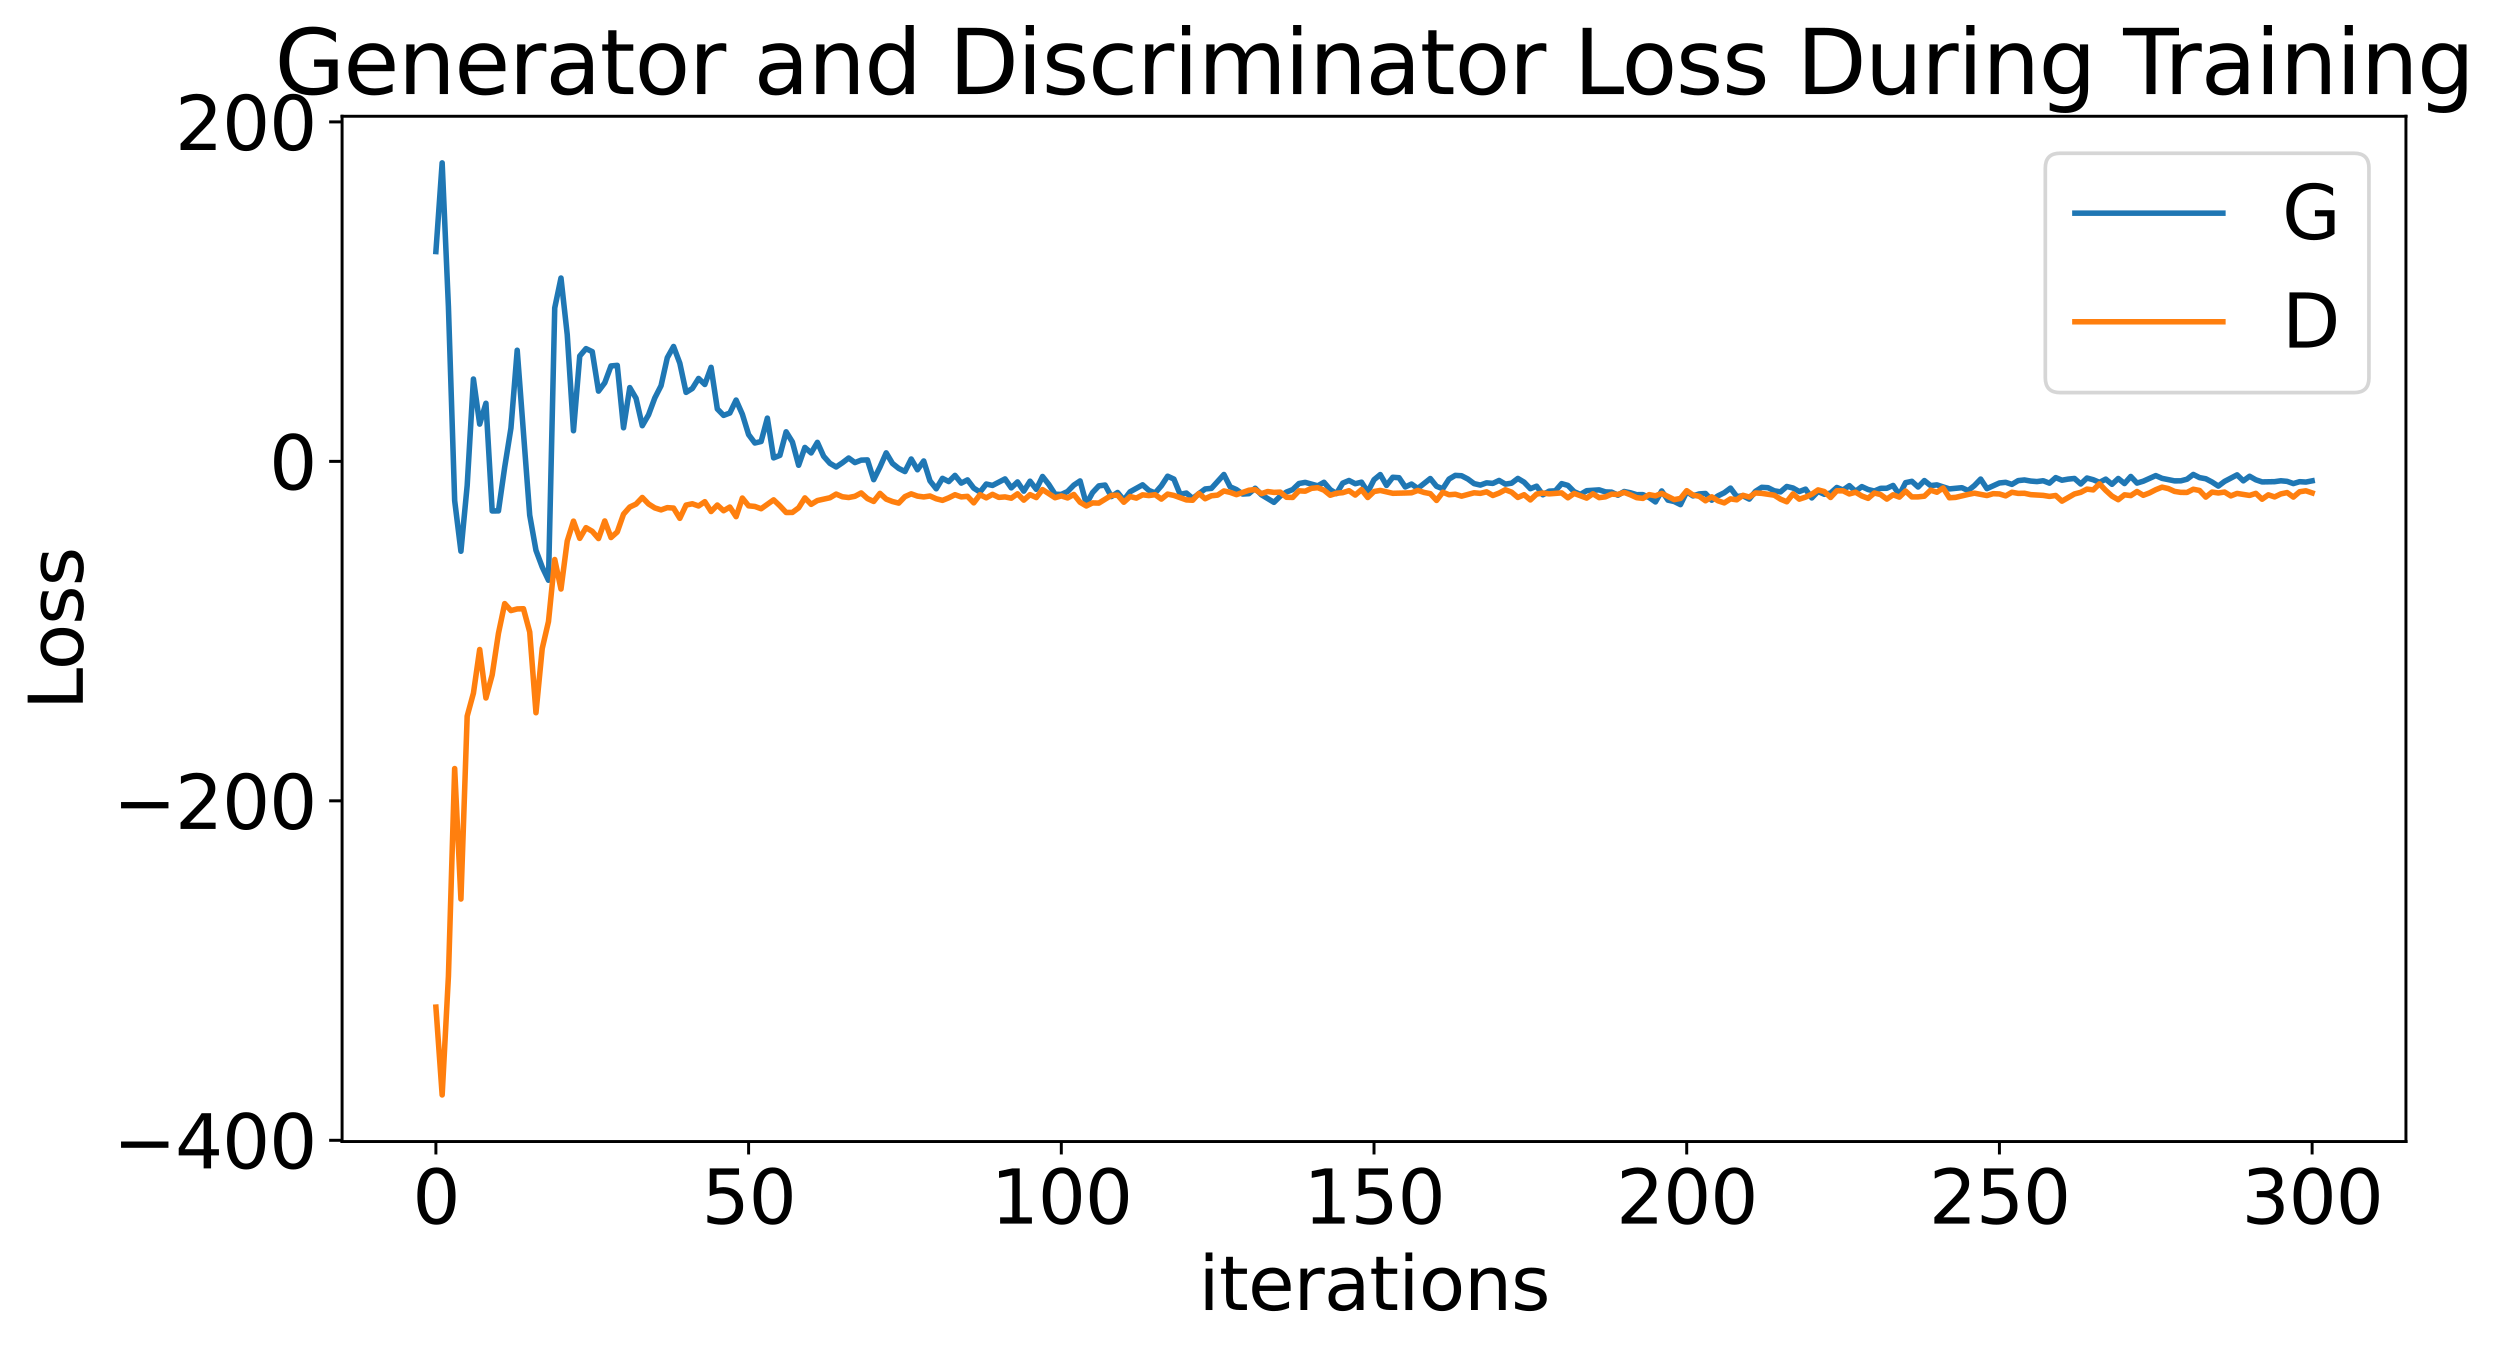 <?xml version="1.0" encoding="utf-8" standalone="no"?>
<!DOCTYPE svg PUBLIC "-//W3C//DTD SVG 1.1//EN"
  "http://www.w3.org/Graphics/SVG/1.1/DTD/svg11.dtd">
<svg xmlns:xlink="http://www.w3.org/1999/xlink" width="675.923pt" height="365.549pt" viewBox="0 0 675.923 365.549" xmlns="http://www.w3.org/2000/svg" version="1.1">
 <defs>
  <style type="text/css">*{stroke-linejoin: round; stroke-linecap: butt}</style>
 </defs>
 <g id="figure_1">
  <g id="patch_1">
   <path d="M 0 365.549 
L 675.923 365.549 
L 675.923 -0 
L 0 -0 
z
" style="fill: #ffffff"/>
  </g>
  <g id="axes_1">
   <g id="patch_2">
    <path d="M 92.491 308.636 
L 650.491 308.636 
L 650.491 31.436 
L 92.491 31.436 
z
" style="fill: #ffffff"/>
   </g>
   <g id="matplotlib.axis_1">
    <g id="xtick_1">
     <g id="line2d_1">
      <defs>
       <path id="me842079c2f" d="M 0 0 
L 0 3.5 
" style="stroke: #000000; stroke-width: 0.8"/>
      </defs>
      <g>
       <use xlink:href="#me842079c2f" x="117.854" y="308.636" style="stroke: #000000; stroke-width: 0.8"/>
      </g>
     </g>
     <g id="text_1">
      <!-- 0 -->
      <g transform="translate(111.492 330.833) scale(0.2 -0.2)">
       <defs>
        <path id="DejaVuSans-30" d="M 2034 4250 
Q 1547 4250 1301 3770 
Q 1056 3291 1056 2328 
Q 1056 1369 1301 889 
Q 1547 409 2034 409 
Q 2525 409 2770 889 
Q 3016 1369 3016 2328 
Q 3016 3291 2770 3770 
Q 2525 4250 2034 4250 
z
M 2034 4750 
Q 2819 4750 3233 4129 
Q 3647 3509 3647 2328 
Q 3647 1150 3233 529 
Q 2819 -91 2034 -91 
Q 1250 -91 836 529 
Q 422 1150 422 2328 
Q 422 3509 836 4129 
Q 1250 4750 2034 4750 
z
" transform="scale(0.016)"/>
       </defs>
       <use xlink:href="#DejaVuSans-30"/>
      </g>
     </g>
    </g>
    <g id="xtick_2">
     <g id="line2d_2">
      <g>
       <use xlink:href="#me842079c2f" x="202.4" y="308.636" style="stroke: #000000; stroke-width: 0.8"/>
      </g>
     </g>
     <g id="text_2">
      <!-- 50 -->
      <g transform="translate(189.675 330.833) scale(0.2 -0.2)">
       <defs>
        <path id="DejaVuSans-35" d="M 691 4666 
L 3169 4666 
L 3169 4134 
L 1269 4134 
L 1269 2991 
Q 1406 3038 1543 3061 
Q 1681 3084 1819 3084 
Q 2600 3084 3056 2656 
Q 3513 2228 3513 1497 
Q 3513 744 3044 326 
Q 2575 -91 1722 -91 
Q 1428 -91 1123 -41 
Q 819 9 494 109 
L 494 744 
Q 775 591 1075 516 
Q 1375 441 1709 441 
Q 2250 441 2565 725 
Q 2881 1009 2881 1497 
Q 2881 1984 2565 2268 
Q 2250 2553 1709 2553 
Q 1456 2553 1204 2497 
Q 953 2441 691 2322 
L 691 4666 
z
" transform="scale(0.016)"/>
       </defs>
       <use xlink:href="#DejaVuSans-35"/>
       <use xlink:href="#DejaVuSans-30" x="63.623"/>
      </g>
     </g>
    </g>
    <g id="xtick_3">
     <g id="line2d_3">
      <g>
       <use xlink:href="#me842079c2f" x="286.945" y="308.636" style="stroke: #000000; stroke-width: 0.8"/>
      </g>
     </g>
     <g id="text_3">
      <!-- 100 -->
      <g transform="translate(267.858 330.833) scale(0.2 -0.2)">
       <defs>
        <path id="DejaVuSans-31" d="M 794 531 
L 1825 531 
L 1825 4091 
L 703 3866 
L 703 4441 
L 1819 4666 
L 2450 4666 
L 2450 531 
L 3481 531 
L 3481 0 
L 794 0 
L 794 531 
z
" transform="scale(0.016)"/>
       </defs>
       <use xlink:href="#DejaVuSans-31"/>
       <use xlink:href="#DejaVuSans-30" x="63.623"/>
       <use xlink:href="#DejaVuSans-30" x="127.246"/>
      </g>
     </g>
    </g>
    <g id="xtick_4">
     <g id="line2d_4">
      <g>
       <use xlink:href="#me842079c2f" x="371.491" y="308.636" style="stroke: #000000; stroke-width: 0.8"/>
      </g>
     </g>
     <g id="text_4">
      <!-- 150 -->
      <g transform="translate(352.403 330.833) scale(0.2 -0.2)">
       <use xlink:href="#DejaVuSans-31"/>
       <use xlink:href="#DejaVuSans-35" x="63.623"/>
       <use xlink:href="#DejaVuSans-30" x="127.246"/>
      </g>
     </g>
    </g>
    <g id="xtick_5">
     <g id="line2d_5">
      <g>
       <use xlink:href="#me842079c2f" x="456.036" y="308.636" style="stroke: #000000; stroke-width: 0.8"/>
      </g>
     </g>
     <g id="text_5">
      <!-- 200 -->
      <g transform="translate(436.949 330.833) scale(0.2 -0.2)">
       <defs>
        <path id="DejaVuSans-32" d="M 1228 531 
L 3431 531 
L 3431 0 
L 469 0 
L 469 531 
Q 828 903 1448 1529 
Q 2069 2156 2228 2338 
Q 2531 2678 2651 2914 
Q 2772 3150 2772 3378 
Q 2772 3750 2511 3984 
Q 2250 4219 1831 4219 
Q 1534 4219 1204 4116 
Q 875 4013 500 3803 
L 500 4441 
Q 881 4594 1212 4672 
Q 1544 4750 1819 4750 
Q 2544 4750 2975 4387 
Q 3406 4025 3406 3419 
Q 3406 3131 3298 2873 
Q 3191 2616 2906 2266 
Q 2828 2175 2409 1742 
Q 1991 1309 1228 531 
z
" transform="scale(0.016)"/>
       </defs>
       <use xlink:href="#DejaVuSans-32"/>
       <use xlink:href="#DejaVuSans-30" x="63.623"/>
       <use xlink:href="#DejaVuSans-30" x="127.246"/>
      </g>
     </g>
    </g>
    <g id="xtick_6">
     <g id="line2d_6">
      <g>
       <use xlink:href="#me842079c2f" x="540.582" y="308.636" style="stroke: #000000; stroke-width: 0.8"/>
      </g>
     </g>
     <g id="text_6">
      <!-- 250 -->
      <g transform="translate(521.494 330.833) scale(0.2 -0.2)">
       <use xlink:href="#DejaVuSans-32"/>
       <use xlink:href="#DejaVuSans-35" x="63.623"/>
       <use xlink:href="#DejaVuSans-30" x="127.246"/>
      </g>
     </g>
    </g>
    <g id="xtick_7">
     <g id="line2d_7">
      <g>
       <use xlink:href="#me842079c2f" x="625.127" y="308.636" style="stroke: #000000; stroke-width: 0.8"/>
      </g>
     </g>
     <g id="text_7">
      <!-- 300 -->
      <g transform="translate(606.039 330.833) scale(0.2 -0.2)">
       <defs>
        <path id="DejaVuSans-33" d="M 2597 2516 
Q 3050 2419 3304 2112 
Q 3559 1806 3559 1356 
Q 3559 666 3084 287 
Q 2609 -91 1734 -91 
Q 1441 -91 1130 -33 
Q 819 25 488 141 
L 488 750 
Q 750 597 1062 519 
Q 1375 441 1716 441 
Q 2309 441 2620 675 
Q 2931 909 2931 1356 
Q 2931 1769 2642 2001 
Q 2353 2234 1838 2234 
L 1294 2234 
L 1294 2753 
L 1863 2753 
Q 2328 2753 2575 2939 
Q 2822 3125 2822 3475 
Q 2822 3834 2567 4026 
Q 2313 4219 1838 4219 
Q 1578 4219 1281 4162 
Q 984 4106 628 3988 
L 628 4550 
Q 988 4650 1302 4700 
Q 1616 4750 1894 4750 
Q 2613 4750 3031 4423 
Q 3450 4097 3450 3541 
Q 3450 3153 3228 2886 
Q 3006 2619 2597 2516 
z
" transform="scale(0.016)"/>
       </defs>
       <use xlink:href="#DejaVuSans-33"/>
       <use xlink:href="#DejaVuSans-30" x="63.623"/>
       <use xlink:href="#DejaVuSans-30" x="127.246"/>
      </g>
     </g>
    </g>
    <g id="text_8">
     <!-- iterations -->
     <g transform="translate(324.036 354.189) scale(0.2 -0.2)">
      <defs>
       <path id="DejaVuSans-69" d="M 603 3500 
L 1178 3500 
L 1178 0 
L 603 0 
L 603 3500 
z
M 603 4863 
L 1178 4863 
L 1178 4134 
L 603 4134 
L 603 4863 
z
" transform="scale(0.016)"/>
       <path id="DejaVuSans-74" d="M 1172 4494 
L 1172 3500 
L 2356 3500 
L 2356 3053 
L 1172 3053 
L 1172 1153 
Q 1172 725 1289 603 
Q 1406 481 1766 481 
L 2356 481 
L 2356 0 
L 1766 0 
Q 1100 0 847 248 
Q 594 497 594 1153 
L 594 3053 
L 172 3053 
L 172 3500 
L 594 3500 
L 594 4494 
L 1172 4494 
z
" transform="scale(0.016)"/>
       <path id="DejaVuSans-65" d="M 3597 1894 
L 3597 1613 
L 953 1613 
Q 991 1019 1311 708 
Q 1631 397 2203 397 
Q 2534 397 2845 478 
Q 3156 559 3463 722 
L 3463 178 
Q 3153 47 2828 -22 
Q 2503 -91 2169 -91 
Q 1331 -91 842 396 
Q 353 884 353 1716 
Q 353 2575 817 3079 
Q 1281 3584 2069 3584 
Q 2775 3584 3186 3129 
Q 3597 2675 3597 1894 
z
M 3022 2063 
Q 3016 2534 2758 2815 
Q 2500 3097 2075 3097 
Q 1594 3097 1305 2825 
Q 1016 2553 972 2059 
L 3022 2063 
z
" transform="scale(0.016)"/>
       <path id="DejaVuSans-72" d="M 2631 2963 
Q 2534 3019 2420 3045 
Q 2306 3072 2169 3072 
Q 1681 3072 1420 2755 
Q 1159 2438 1159 1844 
L 1159 0 
L 581 0 
L 581 3500 
L 1159 3500 
L 1159 2956 
Q 1341 3275 1631 3429 
Q 1922 3584 2338 3584 
Q 2397 3584 2469 3576 
Q 2541 3569 2628 3553 
L 2631 2963 
z
" transform="scale(0.016)"/>
       <path id="DejaVuSans-61" d="M 2194 1759 
Q 1497 1759 1228 1600 
Q 959 1441 959 1056 
Q 959 750 1161 570 
Q 1363 391 1709 391 
Q 2188 391 2477 730 
Q 2766 1069 2766 1631 
L 2766 1759 
L 2194 1759 
z
M 3341 1997 
L 3341 0 
L 2766 0 
L 2766 531 
Q 2569 213 2275 61 
Q 1981 -91 1556 -91 
Q 1019 -91 701 211 
Q 384 513 384 1019 
Q 384 1609 779 1909 
Q 1175 2209 1959 2209 
L 2766 2209 
L 2766 2266 
Q 2766 2663 2505 2880 
Q 2244 3097 1772 3097 
Q 1472 3097 1187 3025 
Q 903 2953 641 2809 
L 641 3341 
Q 956 3463 1253 3523 
Q 1550 3584 1831 3584 
Q 2591 3584 2966 3190 
Q 3341 2797 3341 1997 
z
" transform="scale(0.016)"/>
       <path id="DejaVuSans-6f" d="M 1959 3097 
Q 1497 3097 1228 2736 
Q 959 2375 959 1747 
Q 959 1119 1226 758 
Q 1494 397 1959 397 
Q 2419 397 2687 759 
Q 2956 1122 2956 1747 
Q 2956 2369 2687 2733 
Q 2419 3097 1959 3097 
z
M 1959 3584 
Q 2709 3584 3137 3096 
Q 3566 2609 3566 1747 
Q 3566 888 3137 398 
Q 2709 -91 1959 -91 
Q 1206 -91 779 398 
Q 353 888 353 1747 
Q 353 2609 779 3096 
Q 1206 3584 1959 3584 
z
" transform="scale(0.016)"/>
       <path id="DejaVuSans-6e" d="M 3513 2113 
L 3513 0 
L 2938 0 
L 2938 2094 
Q 2938 2591 2744 2837 
Q 2550 3084 2163 3084 
Q 1697 3084 1428 2787 
Q 1159 2491 1159 1978 
L 1159 0 
L 581 0 
L 581 3500 
L 1159 3500 
L 1159 2956 
Q 1366 3272 1645 3428 
Q 1925 3584 2291 3584 
Q 2894 3584 3203 3211 
Q 3513 2838 3513 2113 
z
" transform="scale(0.016)"/>
       <path id="DejaVuSans-73" d="M 2834 3397 
L 2834 2853 
Q 2591 2978 2328 3040 
Q 2066 3103 1784 3103 
Q 1356 3103 1142 2972 
Q 928 2841 928 2578 
Q 928 2378 1081 2264 
Q 1234 2150 1697 2047 
L 1894 2003 
Q 2506 1872 2764 1633 
Q 3022 1394 3022 966 
Q 3022 478 2636 193 
Q 2250 -91 1575 -91 
Q 1294 -91 989 -36 
Q 684 19 347 128 
L 347 722 
Q 666 556 975 473 
Q 1284 391 1588 391 
Q 1994 391 2212 530 
Q 2431 669 2431 922 
Q 2431 1156 2273 1281 
Q 2116 1406 1581 1522 
L 1381 1569 
Q 847 1681 609 1914 
Q 372 2147 372 2553 
Q 372 3047 722 3315 
Q 1072 3584 1716 3584 
Q 2034 3584 2315 3537 
Q 2597 3491 2834 3397 
z
" transform="scale(0.016)"/>
      </defs>
      <use xlink:href="#DejaVuSans-69"/>
      <use xlink:href="#DejaVuSans-74" x="27.783"/>
      <use xlink:href="#DejaVuSans-65" x="66.992"/>
      <use xlink:href="#DejaVuSans-72" x="128.516"/>
      <use xlink:href="#DejaVuSans-61" x="169.629"/>
      <use xlink:href="#DejaVuSans-74" x="230.908"/>
      <use xlink:href="#DejaVuSans-69" x="270.117"/>
      <use xlink:href="#DejaVuSans-6f" x="297.9"/>
      <use xlink:href="#DejaVuSans-6e" x="359.082"/>
      <use xlink:href="#DejaVuSans-73" x="422.461"/>
     </g>
    </g>
   </g>
   <g id="matplotlib.axis_2">
    <g id="ytick_1">
     <g id="line2d_8">
      <defs>
       <path id="m1787bd85b3" d="M 0 0 
L -3.5 0 
" style="stroke: #000000; stroke-width: 0.8"/>
      </defs>
      <g>
       <use xlink:href="#m1787bd85b3" x="92.491" y="308.301" style="stroke: #000000; stroke-width: 0.8"/>
      </g>
     </g>
     <g id="text_9">
      <!-- −400 -->
      <g transform="translate(30.556 315.9) scale(0.2 -0.2)">
       <defs>
        <path id="DejaVuSans-2212" d="M 678 2272 
L 4684 2272 
L 4684 1741 
L 678 1741 
L 678 2272 
z
" transform="scale(0.016)"/>
        <path id="DejaVuSans-34" d="M 2419 4116 
L 825 1625 
L 2419 1625 
L 2419 4116 
z
M 2253 4666 
L 3047 4666 
L 3047 1625 
L 3713 1625 
L 3713 1100 
L 3047 1100 
L 3047 0 
L 2419 0 
L 2419 1100 
L 313 1100 
L 313 1709 
L 2253 4666 
z
" transform="scale(0.016)"/>
       </defs>
       <use xlink:href="#DejaVuSans-2212"/>
       <use xlink:href="#DejaVuSans-34" x="83.789"/>
       <use xlink:href="#DejaVuSans-30" x="147.412"/>
       <use xlink:href="#DejaVuSans-30" x="211.035"/>
      </g>
     </g>
    </g>
    <g id="ytick_2">
     <g id="line2d_9">
      <g>
       <use xlink:href="#m1787bd85b3" x="92.491" y="216.52" style="stroke: #000000; stroke-width: 0.8"/>
      </g>
     </g>
     <g id="text_10">
      <!-- −200 -->
      <g transform="translate(30.556 224.119) scale(0.2 -0.2)">
       <use xlink:href="#DejaVuSans-2212"/>
       <use xlink:href="#DejaVuSans-32" x="83.789"/>
       <use xlink:href="#DejaVuSans-30" x="147.412"/>
       <use xlink:href="#DejaVuSans-30" x="211.035"/>
      </g>
     </g>
    </g>
    <g id="ytick_3">
     <g id="line2d_10">
      <g>
       <use xlink:href="#m1787bd85b3" x="92.491" y="124.739" style="stroke: #000000; stroke-width: 0.8"/>
      </g>
     </g>
     <g id="text_11">
      <!-- 0 -->
      <g transform="translate(72.766 132.338) scale(0.2 -0.2)">
       <use xlink:href="#DejaVuSans-30"/>
      </g>
     </g>
    </g>
    <g id="ytick_4">
     <g id="line2d_11">
      <g>
       <use xlink:href="#m1787bd85b3" x="92.491" y="32.958" style="stroke: #000000; stroke-width: 0.8"/>
      </g>
     </g>
     <g id="text_12">
      <!-- 200 -->
      <g transform="translate(47.316 40.557) scale(0.2 -0.2)">
       <use xlink:href="#DejaVuSans-32"/>
       <use xlink:href="#DejaVuSans-30" x="63.623"/>
       <use xlink:href="#DejaVuSans-30" x="127.246"/>
      </g>
     </g>
    </g>
    <g id="text_13">
     <!-- Loss -->
     <g transform="translate(22.397 191.971) rotate(-90) scale(0.2 -0.2)">
      <defs>
       <path id="DejaVuSans-4c" d="M 628 4666 
L 1259 4666 
L 1259 531 
L 3531 531 
L 3531 0 
L 628 0 
L 628 4666 
z
" transform="scale(0.016)"/>
      </defs>
      <use xlink:href="#DejaVuSans-4c"/>
      <use xlink:href="#DejaVuSans-6f" x="53.963"/>
      <use xlink:href="#DejaVuSans-73" x="115.145"/>
      <use xlink:href="#DejaVuSans-73" x="167.244"/>
     </g>
    </g>
   </g>
   <g id="line2d_12">
    <path d="M 117.854 68.01 
L 119.545 44.036 
L 121.236 82.894 
L 122.927 135.353 
L 124.618 149.038 
L 126.309 131.292 
L 128 102.481 
L 129.691 114.664 
L 131.382 109.036 
L 133.072 138.147 
L 134.763 138.134 
L 136.454 126.306 
L 138.145 115.734 
L 139.836 94.696 
L 143.218 139.286 
L 144.909 148.795 
L 146.6 153.318 
L 148.291 156.878 
L 149.982 83.249 
L 151.672 75.174 
L 153.363 90.473 
L 155.054 116.457 
L 156.745 96.256 
L 158.436 94.26 
L 160.127 95.075 
L 161.818 105.745 
L 163.509 103.501 
L 165.2 98.938 
L 166.891 98.781 
L 168.582 115.659 
L 170.272 104.793 
L 171.963 107.675 
L 173.654 115.096 
L 175.345 112.159 
L 177.036 107.601 
L 178.727 104.285 
L 180.418 96.707 
L 182.109 93.68 
L 183.8 98.194 
L 185.491 106.086 
L 187.182 105.036 
L 188.872 102.323 
L 190.563 103.946 
L 192.254 99.317 
L 193.945 110.565 
L 195.636 112.307 
L 197.327 111.666 
L 199.018 108.168 
L 200.709 111.995 
L 202.4 117.503 
L 204.091 119.774 
L 205.782 119.367 
L 207.472 113.052 
L 209.163 123.794 
L 210.854 123.122 
L 212.545 116.752 
L 214.236 119.487 
L 215.927 125.791 
L 217.618 120.978 
L 219.309 122.459 
L 221 119.602 
L 222.691 123.368 
L 224.382 125.267 
L 226.072 126.254 
L 227.763 125.121 
L 229.454 123.833 
L 231.145 125.067 
L 232.836 124.405 
L 234.527 124.343 
L 236.218 129.685 
L 237.909 126.286 
L 239.6 122.441 
L 241.291 125.292 
L 242.982 126.639 
L 244.672 127.489 
L 246.363 124.105 
L 248.054 127.007 
L 249.745 124.635 
L 251.436 130.008 
L 253.127 132.148 
L 254.818 129.333 
L 256.509 130.199 
L 258.2 128.532 
L 259.891 130.615 
L 261.582 129.75 
L 263.272 131.975 
L 264.963 133.042 
L 266.654 130.869 
L 268.345 131.244 
L 271.727 129.486 
L 273.418 131.903 
L 275.109 130.3 
L 276.8 132.787 
L 278.491 130.104 
L 280.182 132.297 
L 281.872 128.828 
L 283.563 130.977 
L 285.254 133.625 
L 286.945 133.679 
L 288.636 132.891 
L 290.327 131.166 
L 292.018 130.029 
L 293.709 136.267 
L 295.4 133.172 
L 297.091 131.367 
L 298.782 131.144 
L 300.472 134.254 
L 302.163 133.153 
L 303.854 135.194 
L 305.545 132.96 
L 308.927 131.082 
L 310.618 132.585 
L 312.309 133.281 
L 314 131.341 
L 315.691 128.753 
L 317.382 129.528 
L 319.072 133.658 
L 320.763 133.308 
L 322.454 134.76 
L 325.836 132.202 
L 327.527 132.04 
L 330.909 128.293 
L 332.6 131.624 
L 334.291 132.367 
L 335.982 133.575 
L 337.672 133.468 
L 339.363 132.014 
L 341.054 133.775 
L 344.436 135.817 
L 346.127 134.156 
L 347.818 133.039 
L 349.509 132.366 
L 351.2 130.732 
L 352.891 130.422 
L 356.272 131.352 
L 357.963 130.397 
L 359.654 132.386 
L 361.345 133.449 
L 363.036 130.621 
L 364.727 129.916 
L 366.418 130.78 
L 368.109 130.367 
L 369.8 133.018 
L 371.491 129.7 
L 373.182 128.315 
L 374.872 131.243 
L 376.563 129.04 
L 378.254 129.159 
L 379.945 131.658 
L 381.636 130.877 
L 383.327 132.068 
L 386.709 129.382 
L 388.4 131.489 
L 390.091 132.135 
L 391.782 129.52 
L 393.472 128.527 
L 395.163 128.627 
L 396.854 129.507 
L 398.545 130.754 
L 400.236 131.149 
L 401.927 130.543 
L 403.618 130.694 
L 405.309 129.901 
L 407 130.887 
L 408.691 130.64 
L 410.382 129.355 
L 412.072 130.365 
L 413.763 132.129 
L 415.454 131.452 
L 417.145 133.778 
L 418.836 132.794 
L 420.527 132.711 
L 422.218 130.761 
L 423.909 131.242 
L 425.6 132.939 
L 427.291 133.683 
L 428.982 132.669 
L 432.363 132.445 
L 434.054 132.994 
L 435.745 133.06 
L 437.436 133.885 
L 439.127 132.892 
L 440.818 133.233 
L 442.509 133.746 
L 444.2 133.739 
L 445.891 134.525 
L 447.582 135.705 
L 449.272 132.744 
L 450.963 135.219 
L 452.654 135.591 
L 454.345 136.433 
L 456.036 132.965 
L 457.727 134.075 
L 459.418 133.541 
L 461.109 133.422 
L 462.8 135.237 
L 464.491 134.063 
L 466.182 133.229 
L 467.872 131.971 
L 469.563 134.241 
L 471.254 134.068 
L 472.945 134.937 
L 474.636 132.84 
L 476.327 131.756 
L 478.018 131.859 
L 479.709 132.699 
L 481.4 132.989 
L 483.091 131.534 
L 484.782 131.943 
L 486.472 132.9 
L 488.163 132.249 
L 489.854 134.623 
L 491.545 132.871 
L 493.236 133.639 
L 494.927 133.328 
L 496.618 131.803 
L 498.309 132.484 
L 500 131.304 
L 501.691 132.834 
L 503.382 131.565 
L 505.072 132.346 
L 506.763 132.763 
L 508.454 132.034 
L 510.145 132.01 
L 511.836 131.256 
L 513.527 133.788 
L 515.218 130.493 
L 516.909 130.136 
L 518.6 131.67 
L 520.291 129.936 
L 521.982 131.294 
L 523.672 131.094 
L 527.054 132.187 
L 530.436 131.861 
L 532.127 132.64 
L 533.818 131.282 
L 535.509 129.53 
L 537.2 132.112 
L 540.582 130.58 
L 542.272 130.407 
L 543.963 130.957 
L 545.654 129.942 
L 547.345 129.766 
L 549.036 130.066 
L 550.727 130.203 
L 552.418 129.98 
L 554.109 130.627 
L 555.8 129.133 
L 557.491 129.835 
L 559.182 129.534 
L 560.872 129.364 
L 562.563 130.857 
L 564.254 129.246 
L 565.945 129.706 
L 567.636 130.421 
L 569.327 129.545 
L 571.018 130.94 
L 572.709 129.371 
L 574.4 130.738 
L 576.091 128.822 
L 577.782 130.61 
L 579.472 130.103 
L 582.854 128.587 
L 584.545 129.332 
L 587.927 130.014 
L 589.618 130.005 
L 591.309 129.564 
L 593 128.278 
L 594.691 129.133 
L 596.382 129.444 
L 598.072 130.328 
L 599.763 131.422 
L 601.454 130.157 
L 604.836 128.387 
L 606.527 130.002 
L 608.218 128.766 
L 609.909 129.728 
L 611.6 130.295 
L 614.982 130.229 
L 616.672 129.99 
L 618.363 130.146 
L 620.054 130.742 
L 621.745 130.233 
L 623.436 130.336 
L 625.127 130.009 
L 625.127 130.009 
" clip-path="url(#p44167cb89a)" style="fill: none; stroke: #1f77b4; stroke-width: 1.5; stroke-linecap: square"/>
   </g>
   <g id="line2d_13">
    <path d="M 117.854 272.296 
L 119.545 296.036 
L 121.236 264.026 
L 122.927 207.8 
L 124.618 243.067 
L 126.309 193.63 
L 128 187.417 
L 129.691 175.613 
L 131.382 188.709 
L 133.072 182.469 
L 134.763 171.246 
L 136.454 163.201 
L 138.145 165.079 
L 139.836 164.641 
L 141.527 164.584 
L 143.218 170.878 
L 144.909 192.699 
L 146.6 175.336 
L 148.291 168.05 
L 149.982 151.28 
L 151.672 159.248 
L 153.363 146.288 
L 155.054 140.902 
L 156.745 145.551 
L 158.436 142.667 
L 160.127 143.648 
L 161.818 145.607 
L 163.509 140.852 
L 165.2 145.328 
L 166.891 143.822 
L 168.582 139.007 
L 170.272 137.083 
L 171.963 136.292 
L 173.654 134.506 
L 175.345 136.254 
L 177.036 137.32 
L 178.727 137.858 
L 180.418 137.249 
L 182.109 137.37 
L 183.8 140.141 
L 185.491 136.559 
L 187.182 136.205 
L 188.872 136.797 
L 190.563 135.642 
L 192.254 138.298 
L 193.945 136.549 
L 195.636 138.086 
L 197.327 137.093 
L 199.018 139.686 
L 200.709 134.66 
L 202.4 136.76 
L 204.091 136.929 
L 205.782 137.545 
L 209.163 135.146 
L 210.854 136.757 
L 212.545 138.557 
L 214.236 138.551 
L 215.927 137.3 
L 217.618 134.618 
L 219.309 136.359 
L 221 135.33 
L 224.382 134.58 
L 226.072 133.587 
L 227.763 134.312 
L 229.454 134.513 
L 231.145 134.178 
L 232.836 133.277 
L 234.527 134.796 
L 236.218 135.57 
L 237.909 133.398 
L 239.6 134.945 
L 241.291 135.595 
L 242.982 136.024 
L 244.672 134.272 
L 246.363 133.52 
L 248.054 134.134 
L 249.745 134.355 
L 251.436 134.102 
L 253.127 134.851 
L 254.818 135.281 
L 256.509 134.599 
L 258.2 133.754 
L 259.891 134.35 
L 261.582 134.198 
L 263.272 135.957 
L 264.963 133.746 
L 266.654 134.598 
L 268.345 133.656 
L 270.036 134.48 
L 271.727 134.348 
L 273.418 134.697 
L 275.109 133.513 
L 276.8 135.221 
L 278.491 133.731 
L 280.182 134.529 
L 281.872 132.371 
L 285.254 134.572 
L 286.945 134.072 
L 288.636 134.628 
L 290.327 133.687 
L 292.018 135.794 
L 293.709 136.798 
L 295.4 135.97 
L 297.091 136.02 
L 300.472 133.938 
L 302.163 133.883 
L 303.854 135.784 
L 305.545 134.247 
L 307.236 134.671 
L 308.927 133.788 
L 310.618 133.986 
L 312.309 133.749 
L 314 134.938 
L 315.691 133.591 
L 317.382 133.949 
L 320.763 135.163 
L 322.454 135.25 
L 324.145 133.418 
L 325.836 134.84 
L 327.527 134.042 
L 329.218 133.858 
L 330.909 132.744 
L 332.6 133.127 
L 334.291 133.734 
L 337.672 132.54 
L 339.363 132.382 
L 341.054 133.468 
L 342.745 132.895 
L 344.436 133.132 
L 346.127 133.055 
L 347.818 134.444 
L 349.509 134.492 
L 351.2 132.704 
L 352.891 132.804 
L 354.582 132.034 
L 356.272 131.855 
L 357.963 132.524 
L 359.654 133.9 
L 361.345 133.358 
L 363.036 133.204 
L 364.727 132.665 
L 366.418 133.85 
L 368.109 132.38 
L 369.8 134.509 
L 371.491 132.892 
L 373.182 132.6 
L 376.563 133.372 
L 379.945 133.29 
L 381.636 133.234 
L 383.327 132.598 
L 385.018 133.141 
L 386.709 133.469 
L 388.4 135.298 
L 390.091 133.082 
L 391.782 133.767 
L 393.472 133.628 
L 395.163 134.143 
L 398.545 133.234 
L 400.236 133.387 
L 401.927 132.978 
L 403.618 133.963 
L 405.309 133.314 
L 407 132.412 
L 408.691 133.066 
L 410.382 134.496 
L 412.072 133.756 
L 413.763 135.163 
L 415.454 133.582 
L 417.145 133.306 
L 418.836 133.525 
L 422.218 133.266 
L 423.909 134.59 
L 425.6 133.405 
L 428.982 134.669 
L 430.672 133.501 
L 432.363 134.549 
L 434.054 134.331 
L 435.745 133.594 
L 437.436 133.685 
L 439.127 133.132 
L 440.818 133.782 
L 442.509 134.556 
L 444.2 134.748 
L 445.891 133.735 
L 447.582 134.057 
L 449.272 133.4 
L 452.654 135.079 
L 454.345 134.763 
L 456.036 132.67 
L 457.727 133.845 
L 459.418 134.183 
L 461.109 135.394 
L 462.8 134.322 
L 464.491 135.404 
L 466.182 135.966 
L 467.872 134.883 
L 469.563 135.133 
L 471.254 133.913 
L 472.945 134.39 
L 474.636 133.28 
L 476.327 133.387 
L 479.709 133.885 
L 481.4 134.965 
L 483.091 135.665 
L 484.782 133.527 
L 486.472 134.959 
L 488.163 134.407 
L 489.854 133.612 
L 491.545 132.454 
L 493.236 132.902 
L 494.927 134.502 
L 496.618 132.691 
L 498.309 132.708 
L 500 133.549 
L 501.691 133.085 
L 503.382 134.094 
L 505.072 134.74 
L 506.763 133.29 
L 508.454 133.718 
L 510.145 134.942 
L 511.836 133.779 
L 513.527 134.404 
L 515.218 132.779 
L 516.909 134.351 
L 518.6 134.338 
L 520.291 134.155 
L 521.982 132.526 
L 523.672 133.087 
L 525.363 131.931 
L 527.054 134.582 
L 528.745 134.476 
L 532.127 133.68 
L 533.818 133.335 
L 537.2 133.983 
L 538.891 133.474 
L 540.582 133.545 
L 542.272 134.066 
L 543.963 133.092 
L 545.654 133.395 
L 547.345 133.363 
L 549.036 133.735 
L 552.418 133.936 
L 554.109 134.215 
L 555.8 133.966 
L 557.491 135.494 
L 560.872 133.55 
L 562.563 133.112 
L 564.254 132.239 
L 565.945 132.453 
L 567.636 130.81 
L 569.327 132.587 
L 571.018 134.125 
L 572.709 135.104 
L 574.4 133.781 
L 576.091 133.993 
L 577.782 132.892 
L 579.472 133.913 
L 581.163 133.265 
L 582.854 132.399 
L 584.545 131.713 
L 586.236 132.09 
L 587.927 132.857 
L 589.618 133.124 
L 591.309 133.136 
L 593 132.279 
L 594.691 132.61 
L 596.382 134.4 
L 598.072 133.041 
L 599.763 133.286 
L 601.454 133.034 
L 603.145 134.071 
L 604.836 133.407 
L 608.218 133.949 
L 609.909 133.393 
L 611.6 134.973 
L 613.291 133.784 
L 614.982 134.352 
L 616.672 133.54 
L 618.363 133.179 
L 620.054 134.395 
L 621.745 132.953 
L 623.436 132.7 
L 625.127 133.264 
L 625.127 133.264 
" clip-path="url(#p44167cb89a)" style="fill: none; stroke: #ff7f0e; stroke-width: 1.5; stroke-linecap: square"/>
   </g>
   <g id="patch_3">
    <path d="M 92.491 308.636 
L 92.491 31.436 
" style="fill: none; stroke: #000000; stroke-width: 0.8; stroke-linejoin: miter; stroke-linecap: square"/>
   </g>
   <g id="patch_4">
    <path d="M 650.491 308.636 
L 650.491 31.436 
" style="fill: none; stroke: #000000; stroke-width: 0.8; stroke-linejoin: miter; stroke-linecap: square"/>
   </g>
   <g id="patch_5">
    <path d="M 92.491 308.636 
L 650.491 308.636 
" style="fill: none; stroke: #000000; stroke-width: 0.8; stroke-linejoin: miter; stroke-linecap: square"/>
   </g>
   <g id="patch_6">
    <path d="M 92.491 31.436 
L 650.491 31.436 
" style="fill: none; stroke: #000000; stroke-width: 0.8; stroke-linejoin: miter; stroke-linecap: square"/>
   </g>
   <g id="text_14">
    <!-- Generator and Discriminator Loss During Training -->
    <g transform="translate(74.258 25.436) scale(0.24 -0.24)">
     <defs>
      <path id="DejaVuSans-47" d="M 3809 666 
L 3809 1919 
L 2778 1919 
L 2778 2438 
L 4434 2438 
L 4434 434 
Q 4069 175 3628 42 
Q 3188 -91 2688 -91 
Q 1594 -91 976 548 
Q 359 1188 359 2328 
Q 359 3472 976 4111 
Q 1594 4750 2688 4750 
Q 3144 4750 3555 4637 
Q 3966 4525 4313 4306 
L 4313 3634 
Q 3963 3931 3569 4081 
Q 3175 4231 2741 4231 
Q 1884 4231 1454 3753 
Q 1025 3275 1025 2328 
Q 1025 1384 1454 906 
Q 1884 428 2741 428 
Q 3075 428 3337 486 
Q 3600 544 3809 666 
z
" transform="scale(0.016)"/>
      <path id="DejaVuSans-20" transform="scale(0.016)"/>
      <path id="DejaVuSans-64" d="M 2906 2969 
L 2906 4863 
L 3481 4863 
L 3481 0 
L 2906 0 
L 2906 525 
Q 2725 213 2448 61 
Q 2172 -91 1784 -91 
Q 1150 -91 751 415 
Q 353 922 353 1747 
Q 353 2572 751 3078 
Q 1150 3584 1784 3584 
Q 2172 3584 2448 3432 
Q 2725 3281 2906 2969 
z
M 947 1747 
Q 947 1113 1208 752 
Q 1469 391 1925 391 
Q 2381 391 2643 752 
Q 2906 1113 2906 1747 
Q 2906 2381 2643 2742 
Q 2381 3103 1925 3103 
Q 1469 3103 1208 2742 
Q 947 2381 947 1747 
z
" transform="scale(0.016)"/>
      <path id="DejaVuSans-44" d="M 1259 4147 
L 1259 519 
L 2022 519 
Q 2988 519 3436 956 
Q 3884 1394 3884 2338 
Q 3884 3275 3436 3711 
Q 2988 4147 2022 4147 
L 1259 4147 
z
M 628 4666 
L 1925 4666 
Q 3281 4666 3915 4102 
Q 4550 3538 4550 2338 
Q 4550 1131 3912 565 
Q 3275 0 1925 0 
L 628 0 
L 628 4666 
z
" transform="scale(0.016)"/>
      <path id="DejaVuSans-63" d="M 3122 3366 
L 3122 2828 
Q 2878 2963 2633 3030 
Q 2388 3097 2138 3097 
Q 1578 3097 1268 2742 
Q 959 2388 959 1747 
Q 959 1106 1268 751 
Q 1578 397 2138 397 
Q 2388 397 2633 464 
Q 2878 531 3122 666 
L 3122 134 
Q 2881 22 2623 -34 
Q 2366 -91 2075 -91 
Q 1284 -91 818 406 
Q 353 903 353 1747 
Q 353 2603 823 3093 
Q 1294 3584 2113 3584 
Q 2378 3584 2631 3529 
Q 2884 3475 3122 3366 
z
" transform="scale(0.016)"/>
      <path id="DejaVuSans-6d" d="M 3328 2828 
Q 3544 3216 3844 3400 
Q 4144 3584 4550 3584 
Q 5097 3584 5394 3201 
Q 5691 2819 5691 2113 
L 5691 0 
L 5113 0 
L 5113 2094 
Q 5113 2597 4934 2840 
Q 4756 3084 4391 3084 
Q 3944 3084 3684 2787 
Q 3425 2491 3425 1978 
L 3425 0 
L 2847 0 
L 2847 2094 
Q 2847 2600 2669 2842 
Q 2491 3084 2119 3084 
Q 1678 3084 1418 2786 
Q 1159 2488 1159 1978 
L 1159 0 
L 581 0 
L 581 3500 
L 1159 3500 
L 1159 2956 
Q 1356 3278 1631 3431 
Q 1906 3584 2284 3584 
Q 2666 3584 2933 3390 
Q 3200 3197 3328 2828 
z
" transform="scale(0.016)"/>
      <path id="DejaVuSans-75" d="M 544 1381 
L 544 3500 
L 1119 3500 
L 1119 1403 
Q 1119 906 1312 657 
Q 1506 409 1894 409 
Q 2359 409 2629 706 
Q 2900 1003 2900 1516 
L 2900 3500 
L 3475 3500 
L 3475 0 
L 2900 0 
L 2900 538 
Q 2691 219 2414 64 
Q 2138 -91 1772 -91 
Q 1169 -91 856 284 
Q 544 659 544 1381 
z
M 1991 3584 
L 1991 3584 
z
" transform="scale(0.016)"/>
      <path id="DejaVuSans-67" d="M 2906 1791 
Q 2906 2416 2648 2759 
Q 2391 3103 1925 3103 
Q 1463 3103 1205 2759 
Q 947 2416 947 1791 
Q 947 1169 1205 825 
Q 1463 481 1925 481 
Q 2391 481 2648 825 
Q 2906 1169 2906 1791 
z
M 3481 434 
Q 3481 -459 3084 -895 
Q 2688 -1331 1869 -1331 
Q 1566 -1331 1297 -1286 
Q 1028 -1241 775 -1147 
L 775 -588 
Q 1028 -725 1275 -790 
Q 1522 -856 1778 -856 
Q 2344 -856 2625 -561 
Q 2906 -266 2906 331 
L 2906 616 
Q 2728 306 2450 153 
Q 2172 0 1784 0 
Q 1141 0 747 490 
Q 353 981 353 1791 
Q 353 2603 747 3093 
Q 1141 3584 1784 3584 
Q 2172 3584 2450 3431 
Q 2728 3278 2906 2969 
L 2906 3500 
L 3481 3500 
L 3481 434 
z
" transform="scale(0.016)"/>
      <path id="DejaVuSans-54" d="M -19 4666 
L 3928 4666 
L 3928 4134 
L 2272 4134 
L 2272 0 
L 1638 0 
L 1638 4134 
L -19 4134 
L -19 4666 
z
" transform="scale(0.016)"/>
     </defs>
     <use xlink:href="#DejaVuSans-47"/>
     <use xlink:href="#DejaVuSans-65" x="77.49"/>
     <use xlink:href="#DejaVuSans-6e" x="139.014"/>
     <use xlink:href="#DejaVuSans-65" x="202.393"/>
     <use xlink:href="#DejaVuSans-72" x="263.916"/>
     <use xlink:href="#DejaVuSans-61" x="305.029"/>
     <use xlink:href="#DejaVuSans-74" x="366.309"/>
     <use xlink:href="#DejaVuSans-6f" x="405.518"/>
     <use xlink:href="#DejaVuSans-72" x="466.699"/>
     <use xlink:href="#DejaVuSans-20" x="507.812"/>
     <use xlink:href="#DejaVuSans-61" x="539.6"/>
     <use xlink:href="#DejaVuSans-6e" x="600.879"/>
     <use xlink:href="#DejaVuSans-64" x="664.258"/>
     <use xlink:href="#DejaVuSans-20" x="727.734"/>
     <use xlink:href="#DejaVuSans-44" x="759.521"/>
     <use xlink:href="#DejaVuSans-69" x="836.523"/>
     <use xlink:href="#DejaVuSans-73" x="864.307"/>
     <use xlink:href="#DejaVuSans-63" x="916.406"/>
     <use xlink:href="#DejaVuSans-72" x="971.387"/>
     <use xlink:href="#DejaVuSans-69" x="1012.5"/>
     <use xlink:href="#DejaVuSans-6d" x="1040.283"/>
     <use xlink:href="#DejaVuSans-69" x="1137.695"/>
     <use xlink:href="#DejaVuSans-6e" x="1165.479"/>
     <use xlink:href="#DejaVuSans-61" x="1228.857"/>
     <use xlink:href="#DejaVuSans-74" x="1290.137"/>
     <use xlink:href="#DejaVuSans-6f" x="1329.346"/>
     <use xlink:href="#DejaVuSans-72" x="1390.527"/>
     <use xlink:href="#DejaVuSans-20" x="1431.641"/>
     <use xlink:href="#DejaVuSans-4c" x="1463.428"/>
     <use xlink:href="#DejaVuSans-6f" x="1517.391"/>
     <use xlink:href="#DejaVuSans-73" x="1578.572"/>
     <use xlink:href="#DejaVuSans-73" x="1630.672"/>
     <use xlink:href="#DejaVuSans-20" x="1682.771"/>
     <use xlink:href="#DejaVuSans-44" x="1714.559"/>
     <use xlink:href="#DejaVuSans-75" x="1791.561"/>
     <use xlink:href="#DejaVuSans-72" x="1854.939"/>
     <use xlink:href="#DejaVuSans-69" x="1896.053"/>
     <use xlink:href="#DejaVuSans-6e" x="1923.836"/>
     <use xlink:href="#DejaVuSans-67" x="1987.215"/>
     <use xlink:href="#DejaVuSans-20" x="2050.691"/>
     <use xlink:href="#DejaVuSans-54" x="2082.479"/>
     <use xlink:href="#DejaVuSans-72" x="2128.812"/>
     <use xlink:href="#DejaVuSans-61" x="2169.926"/>
     <use xlink:href="#DejaVuSans-69" x="2231.205"/>
     <use xlink:href="#DejaVuSans-6e" x="2258.988"/>
     <use xlink:href="#DejaVuSans-69" x="2322.367"/>
     <use xlink:href="#DejaVuSans-6e" x="2350.15"/>
     <use xlink:href="#DejaVuSans-67" x="2413.529"/>
    </g>
   </g>
   <g id="legend_1">
    <g id="patch_7">
     <path d="M 556.994 106.149 
L 636.491 106.149 
Q 640.491 106.149 640.491 102.149 
L 640.491 45.436 
Q 640.491 41.436 636.491 41.436 
L 556.994 41.436 
Q 552.994 41.436 552.994 45.436 
L 552.994 102.149 
Q 552.994 106.149 556.994 106.149 
z
" style="fill: #ffffff; opacity: 0.8; stroke: #cccccc; stroke-linejoin: miter"/>
    </g>
    <g id="line2d_14">
     <path d="M 560.994 57.633 
L 580.994 57.633 
L 600.994 57.633 
" style="fill: none; stroke: #1f77b4; stroke-width: 1.5; stroke-linecap: square"/>
    </g>
    <g id="text_15">
     <!-- G -->
     <g transform="translate(616.994 64.633) scale(0.2 -0.2)">
      <use xlink:href="#DejaVuSans-47"/>
     </g>
    </g>
    <g id="line2d_15">
     <path d="M 560.994 86.989 
L 580.994 86.989 
L 600.994 86.989 
" style="fill: none; stroke: #ff7f0e; stroke-width: 1.5; stroke-linecap: square"/>
    </g>
    <g id="text_16">
     <!-- D -->
     <g transform="translate(616.994 93.989) scale(0.2 -0.2)">
      <use xlink:href="#DejaVuSans-44"/>
     </g>
    </g>
   </g>
  </g>
 </g>
 <defs>
  <clipPath id="p44167cb89a">
   <rect x="92.491" y="31.436" width="558" height="277.2"/>
  </clipPath>
 </defs>
</svg>
